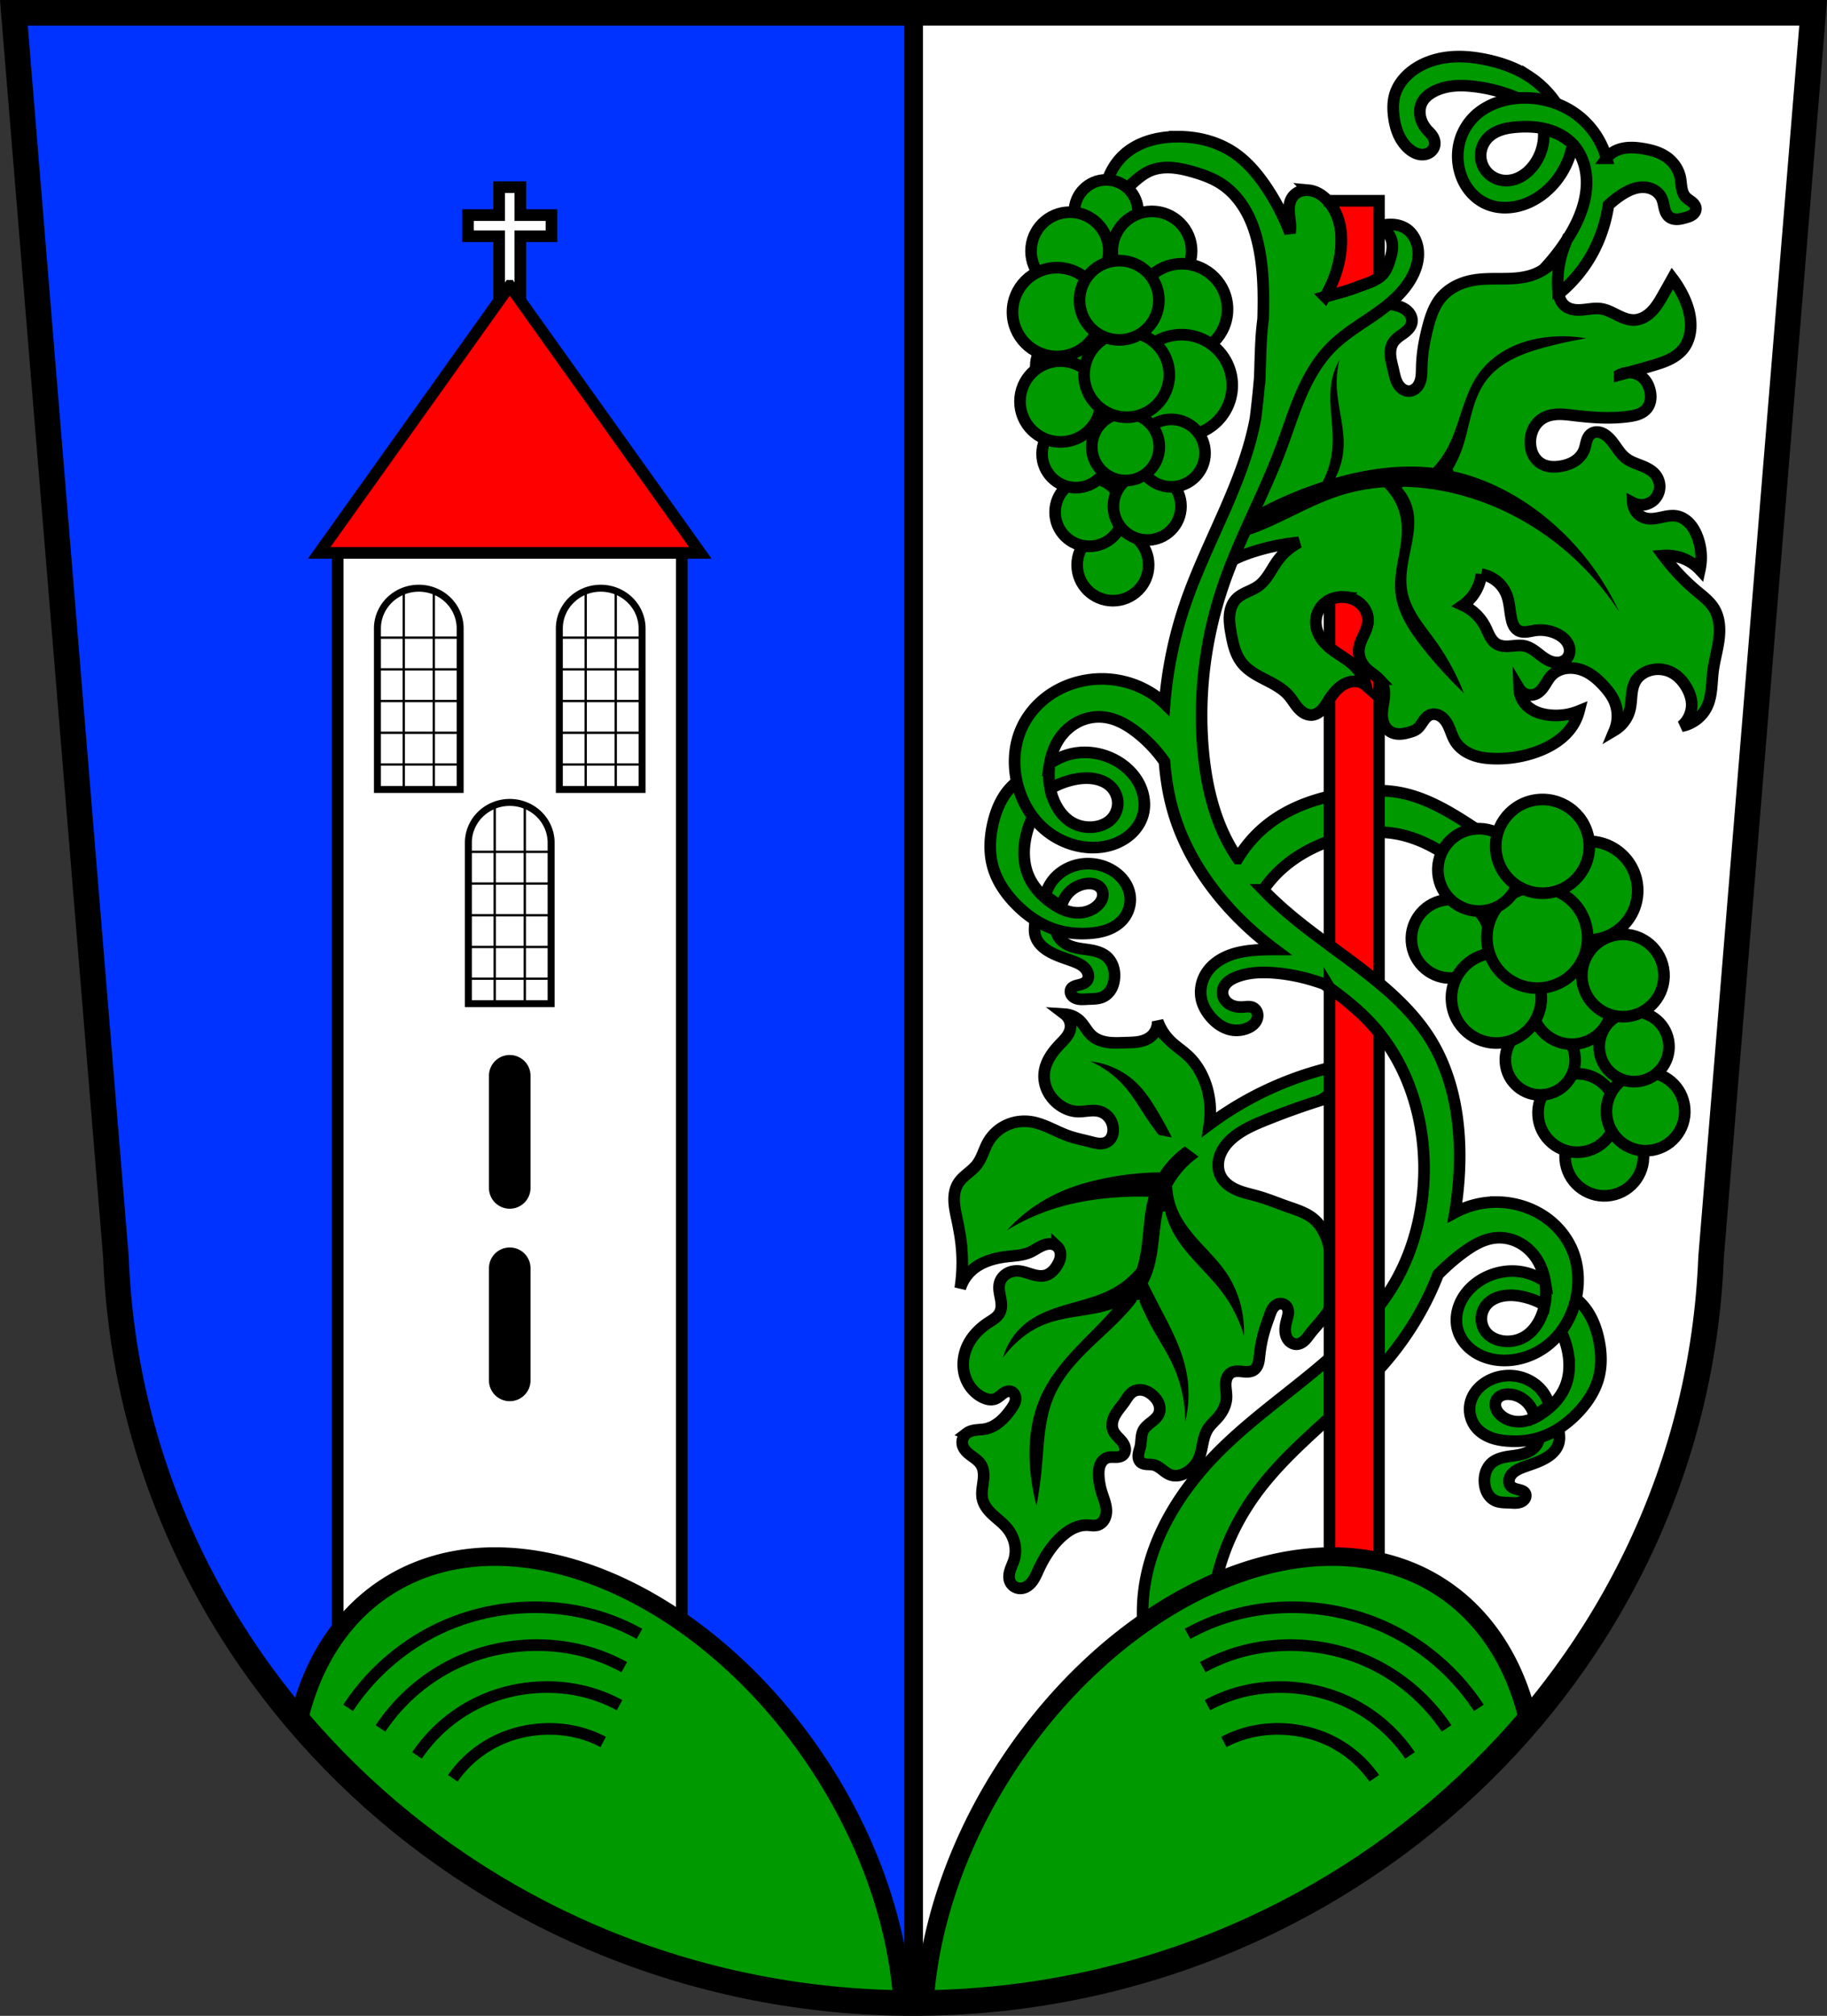 <svg xmlns="http://www.w3.org/2000/svg" width="786.62" height="867.43" viewBox="0 0 786.621 867.432"><rect x="0" y="0" width="786.621" height="867.432" fill="#333333" stroke="none"/><g fill-rule="evenodd"><path d="m5.97 5.501 43.943 535.44c6.793 178.85 158.74 320.88 343.4 320.99 184.51-.21 336.51-142.29 343.4-320.99l43.941-535.44h-387.34z" fill="#fff"/><g fill="#090" stroke="#000" stroke-width="5"><path d="M653.51 42.251a67.162 67.162 0 0 0-19.48-5.109c-2.94-.312-5.914-.429-8.85-.08-2.932.348-5.83 1.172-8.395 2.635-1.761 1-3.387 2.345-4.381 4.113-1.078 1.918-1.334 4.244-.888 6.399.447 2.154 1.565 4.138 3.034 5.775.651.725 1.373 1.39 1.951 2.174.5.678.889 1.443 1.092 2.261.203.817.217 1.687-.008 2.499-.292 1.052-.984 1.978-1.879 2.605-.894.627-1.981.959-3.073.999-1.08.04-2.161-.2-3.155-.623-.994-.423-1.905-1.027-2.734-1.721-2.034-1.703-3.577-3.946-4.645-6.374-1.068-2.428-1.674-5.04-2.01-7.671-.388-3.051-.412-6.194.408-9.158 1.323-4.782 4.789-8.78 8.941-11.496 4.377-2.863 9.53-4.431 14.736-4.932 5.209-.5 10.476.037 15.6 1.1 6.404 1.328 12.692 3.503 18.203 7.03a41.622 41.622 0 0 1 13.267 13.677l-17.738-4.097z"/><path d="M657.06 42.131a38.456 38.456 0 0 0-3.545.117c-7.243.579-14.518 3.315-19.48 8.623a23.863 23.863 0 0 0-5.633 10.293 24.689 24.689 0 0 0-.115 11.74c.762 3.253 2.19 6.363 4.26 8.986 2.069 2.623 4.785 4.752 7.875 6.02 4.313 1.775 9.223 1.826 13.732.639 6.334-1.668 11.921-5.706 15.967-10.857 3.566-4.542 6-9.965 7.03-15.648a25.179 25.179 0 0 0-12.593-6.361c.641 5.647-1.074 11.525-4.65 15.941-1.479 1.826-3.274 3.419-5.35 4.52-2.076 1.101-4.44 1.698-6.785 1.549-2.53-.161-5-1.208-6.855-2.936-1.856-1.727-3.079-4.125-3.363-6.645-.367-3.254.871-6.633 3.193-8.941 1.561-1.552 3.557-2.62 5.65-3.301 2.094-.681 4.29-.99 6.484-1.17 4.361-.357 8.801-.209 13.03.906 4.231 1.116 8.253 3.239 11.238 6.438 2.455 2.631 4.151 5.927 5.07 9.406.92 3.479 1.079 7.137.678 10.713-.892 7.954-4.493 15.382-8.941 22.04a89.642 89.642 0 0 1-23.631 23.949l14.371 2.875a59.278 59.278 0 0 0 20.756-21.715c3.554-6.425 5.89-13.504 7.03-20.758.015-.093.023-.188.037-.281a38.555 38.555 0 0 1 5.711-4.508c2.61-1.677 5.524-3.065 8.623-3.193 1.744-.073 3.517.267 5.061 1.082 1.543.815 2.845 2.116 3.563 3.707.6 1.33.78 2.804 1.127 4.221.173.708.39 1.409.719 2.061.328.651.773 1.253 1.348 1.703.96.751 2.223 1.028 3.441.996 1.218-.032 2.411-.348 3.584-.678 1.019-.286 2.054-.593 2.922-1.199a3.95 3.95 0 0 0 1.1-1.131 2.85 2.85 0 0 0 .449-1.502c-.002-.585-.213-1.158-.533-1.648-.32-.49-.746-.903-1.201-1.271-.91-.736-1.959-1.314-2.736-2.189-.966-1.088-1.421-2.539-1.66-3.975-.239-1.436-.289-2.901-.576-4.328-.728-3.621-3.02-6.859-6.07-8.941-2.915-1.99-6.417-2.94-9.9-3.514-2.63-.433-5.324-.671-7.957-.26-2.633.411-5.221 1.517-7.05 3.453-.284.3-.541.621-.785.951a36.02 36.02 0 0 0-.811-2.547c-2.151-5.963-5.94-11.329-10.857-15.328-6.418-5.219-14.682-7.994-22.961-8.102z"/></g><path d="M673.75 105.351c-2.633 6.16-8.04 11.07-14.42 13.11-4.052 1.293-8.368 1.459-12.621 1.482-4.253.024-8.54-.081-12.721.703-5.163.968-10.178 3.397-13.547 7.428-2.993 3.582-4.506 8.154-5.68 12.672-1.448 5.575-2.479 11.283-2.621 17.04-.053 2.156 0 4.366-.695 6.404-.353 1.019-.902 1.984-1.68 2.73-.778.747-1.794 1.265-2.869 1.352-1.052.085-2.115-.248-2.992-.834-.877-.586-1.578-1.413-2.104-2.328-1.052-1.829-1.418-3.958-1.896-6.01-.459-1.975-1.038-3.933-1.211-5.953-.173-2.02.095-4.151 1.211-5.844 1.101-1.669 2.885-2.731 4.494-3.918.804-.593 1.583-1.234 2.217-2.01.633-.773 1.118-1.69 1.271-2.678a4.95 4.95 0 0 0-.303-2.541 6.25 6.25 0 0 0-1.428-2.137c-1.223-1.218-2.848-1.96-4.504-2.449-3.464-1.023-7.176-1.033-10.73-.389-3.554.645-6.966 1.927-10.242 3.447-8.182 3.796-15.701 9.185-21.41 16.17-5.312 6.497-8.959 14.242-11.361 22.283-1.163 3.893-2.044 7.865-3.059 11.799-3.363 13.04-8.189 25.659-13.547 38.01a459.34 459.34 0 0 1-14.855 31.02 39.077 39.077 0 0 1 13.11-12.234c3.697-2.109 7.716-3.598 11.797-4.807a96.088 96.088 0 0 1 17.916-3.494 26.676 26.676 0 0 0-9.178 7.865c-1.36 1.855-2.472 3.877-3.734 5.801-1.262 1.923-2.702 3.776-4.566 5.123-1.516 1.095-3.261 1.82-4.953 2.617-1.692.798-3.378 1.701-4.66 3.063-1.731 1.838-2.572 4.375-2.779 6.891-.207 2.516.167 5.04.594 7.529.795 4.639 1.857 9.44 4.807 13.11 2.576 3.203 6.322 5.202 9.979 7.08 3.656 1.878 7.428 3.797 10.121 6.902 1.491 1.719 2.6 3.748 4.125 5.438.762.845 1.633 1.604 2.639 2.137 1.01.533 2.154.83 3.287.729 1.601-.143 3.049-1.064 4.166-2.221 1.117-1.156 1.952-2.546 2.824-3.896 1.573-2.436 3.339-4.828 5.732-6.465 1.197-.818 2.543-1.434 3.967-1.709 1.423-.275 2.925-.2 4.283.309.8.299 1.545.746 2.186 1.311a18.38 18.38 0 0 0-4.369-7.865c-2.211-2.346-4.99-4.06-7.672-5.85-2.681-1.789-5.351-3.734-7.186-6.385-1.273-1.839-2.106-3.996-2.295-6.225-.189-2.228.281-4.524 1.422-6.447 1.087-1.832 2.762-3.295 4.693-4.193 1.931-.899 4.109-1.24 6.23-1.051 2.67.239 5.288 1.341 7.189 3.23 1.902 1.889 3.03 4.583 2.859 7.258-.135 2.08-1.015 4.03-1.9 5.916-.886 1.887-1.805 3.809-2.031 5.881-.331 3.03.921 6.13 3.059 8.303 1.128 1.147 2.475 2.047 3.744 3.035 1.269.988 2.492 2.1 3.248 3.52.556 1.044.836 2.219.928 3.398.092 1.18 0 2.366-.158 3.539-.314 2.345-.886 4.682-.77 7.04.069 1.399.385 2.796 1.037 4.04.652 1.239 1.649 2.314 2.895 2.955 1.195.615 2.572.813 3.914.748 1.342-.065 2.659-.382 3.951-.748 1.073-.304 2.157-.654 3.059-1.311 1.138-.828 1.888-2.069 2.678-3.234.395-.583.808-1.156 1.297-1.662.489-.506 1.057-.946 1.705-1.221a4.472 4.472 0 0 1 2.146-.318 5.47 5.47 0 0 1 2.082.643c1.287.692 2.291 1.826 3.047 3.076 1.512 2.501 2.106 5.478 3.648 7.961 1.706 2.747 4.492 4.712 7.518 5.854 3.03 1.142 6.29 1.513 9.523 1.574 6.237.118 12.502-.897 18.354-3.059 6.07-2.241 11.85-5.888 15.293-11.361a21.375 21.375 0 0 0 2.621-6.117 26.336 26.336 0 0 1-13.11 1.748c-1.992-.245-3.968-.724-5.787-1.572-1.819-.848-3.482-2.078-4.701-3.672a10.73 10.73 0 0 1-2.184-6.117 5.767 5.767 0 0 0 3.287 2.545 5.77 5.77 0 0 0 4.141-.359c1.546-.765 2.661-2.183 3.596-3.633.935-1.45 1.758-2.994 2.959-4.232 1.195-1.232 2.731-2.11 4.369-2.621 3.594-1.12 7.595-.448 10.924 1.311 2.668 1.409 4.941 3.465 6.99 5.68 1.931 2.086 3.711 4.369 4.807 6.992 1.614 3.863 1.614 8.371 0 12.234 3.211-1.909 5.621-5.123 6.555-8.74.544-2.105.601-4.3.824-6.463.223-2.163.636-4.37 1.797-6.209.947-1.501 2.357-2.68 3.934-3.494 3.493-1.804 7.854-1.776 11.361 0 2.796 1.416 4.996 3.835 6.553 6.555 1.225 2.14 2.093 4.526 2.186 6.99.137 3.647-1.532 7.318-4.369 9.613 4.671-.846 8.858-4.03 10.924-8.303 1.132-2.342 1.641-4.936 1.93-7.521.288-2.585.366-5.191.691-7.771.579-4.589 1.933-9.05 2.52-13.641.293-2.294.392-4.625.102-6.92-.29-2.294-.979-4.557-2.184-6.531-1.833-3-4.728-5.17-7.428-7.428a89.2 89.2 0 0 1-14.42-15.293 19.632 19.632 0 0 1 11.361 2.621 19.505 19.505 0 0 1 4.369 3.496 25.06 25.06 0 0 0-1.311-14.855c-.802-1.938-1.867-3.794-3.328-5.299-1.462-1.505-3.345-2.646-5.412-3-2.25-.389-4.541.154-6.773.631-2.233.477-4.581.886-6.771.242a7.378 7.378 0 0 1-3.654-2.451 7.371 7.371 0 0 1-1.59-4.102 7.893 7.893 0 0 0 4.803.848 7.873 7.873 0 0 0 4.373-2.16 8.016 8.016 0 0 0 2.365-5.371c.074-2-.634-4.02-1.928-5.553-1.571-1.858-3.867-2.923-6.131-3.813-2.264-.89-4.62-1.685-6.541-3.178-1.678-1.304-2.929-3.066-4.154-4.803s-2.473-3.501-4.146-4.811c-.931-.728-2-1.31-3.164-1.523-1.162-.213-2.424-.029-3.391.65-.531.373-.959.881-1.287 1.441-.328.56-.561 1.171-.746 1.793-.37 1.245-.558 2.544-1.025 3.756-.769 1.992-2.278 3.652-4.074 4.807-1.797 1.155-3.871 1.829-5.977 2.186-1.487.252-3.01.35-4.506.168-1.497-.182-2.971-.655-4.232-1.48-1.479-.968-2.627-2.402-3.352-4.01-.725-1.612-1.036-3.395-1.018-5.162.021-1.971.453-3.946 1.338-5.707.885-1.761 2.23-3.302 3.904-4.342 1.967-1.221 4.313-1.719 6.627-1.805 2.314-.085 4.621.22 6.92.494 7.833.936 15.78 1.525 23.594.436 1.457-.203 2.919-.467 4.291-.998 1.372-.531 2.661-1.343 3.574-2.496.807-1.018 1.292-2.272 1.484-3.557.192-1.285.1-2.603-.172-3.873-.414-1.935-1.262-3.806-2.623-5.242a8.893 8.893 0 0 0-4.949-2.633 8.804 8.804 0 0 0-1.953-.098c-1.195.327-2.387.664-3.584.982a8.882 8.882 0 0 1 3.584-.982 526.005 526.005 0 0 0 10.398-2.951c2.512-.744 5.03-1.511 7.387-2.656 2.356-1.145 4.562-2.694 6.158-4.771 1.995-2.598 2.931-5.902 3.059-9.176.189-4.853-1.306-9.647-3.494-13.982a45.298 45.298 0 0 0-4.371-6.992 1371.987 1371.987 0 0 1-3.932 6.992c-1.441 2.546-2.915 5.118-4.967 7.203-1.026 1.043-2.193 1.956-3.496 2.619-1.304.663-2.747 1.072-4.209 1.102-2.484.049-4.854-.979-7.078-2.086-2.224-1.107-4.451-2.33-6.904-2.721-2.66-.423-5.361.166-8.04.396-1.342.115-2.703.139-4.03-.098-1.326-.237-2.622-.746-3.656-1.609-1.167-.974-1.946-2.354-2.398-3.805-.452-1.451-.597-2.979-.66-4.498a43.661 43.661 0 0 1 3.059-17.914zm-35.951 141.74a14.284 14.284 0 0 1 6.574 2.961 14.29 14.29 0 0 1 4.279 5.805c1.315 3.303 1.346 6.958 2.086 10.436.208.975.475 1.947.934 2.832.459.885 1.122 1.684 1.988 2.178 1.05.599 2.317.704 3.521.596 1.204-.109 2.381-.416 3.576-.596 3.405-.512 6.975.057 10.02 1.67 1.228.651 2.378 1.474 3.283 2.529.905 1.055 1.559 2.353 1.727 3.732.181 1.488-.238 3.07-1.252 4.174-.647.705-1.513 1.197-2.436 1.451s-1.903.278-2.848.125c-1.89-.305-3.605-1.288-5.154-2.412-1.197-.869-2.323-1.832-3.537-2.678-1.214-.845-2.536-1.578-3.977-1.914-1.996-.465-4.075-.145-6.117.027-1.021.086-2.049.135-3.068.027-1.019-.107-2.033-.375-2.92-.889-1.324-.767-2.291-2.033-3.03-3.373-.738-1.34-1.28-2.779-1.979-4.141a20.427 20.427 0 0 0-9.602-9.184 19.02 19.02 0 0 0 4.592-4.592 19.09 19.09 0 0 0 3.34-8.766z" fill="#090" stroke="#000" stroke-width="5"/><path d="M672.37 144.201a59.55 59.55 0 0 0-4.51.195c-6.117.498-12.19 1.957-17.707 4.645-5.517 2.687-10.467 6.629-14.02 11.635-3.419 4.821-5.46 10.468-7.311 16.08-1.85 5.614-3.572 11.324-6.465 16.479a40.503 40.503 0 0 1-5.484 7.549c-13.706-1.509-27.652.381-40.99 4.059a32.609 32.609 0 0 0 3.061-11.607c.67-9.508-2.851-18.854-2.922-28.385a39.455 39.455 0 0 1 2.088-12.941 28.654 28.654 0 0 0-5.01 10.854c-1.12 4.97-.891 10.138-.492 15.217.399 5.079.962 10.183.492 15.256a37.834 37.834 0 0 1-3.971 13.648 166.294 166.294 0 0 0-35.686 16.406l-4.174 10.02a104.588 104.588 0 0 0 12.939-4.176c11.883-4.706 22.882-11.578 35.06-15.443 6.02-1.909 12.243-3.046 18.533-3.508 3.642 3.639 6.139 8.434 6.932 13.525.798 5.126-.061 10.351-1 15.453-.939 5.102-1.967 10.271-1.506 15.438.404 4.528 1.95 8.901 4.07 12.922 2.12 4.02 4.809 7.716 7.619 11.289a185.187 185.187 0 0 0 19.619 21.289 106.198 106.198 0 0 0-13.357-25.05c-2.316-3.214-4.815-6.301-6.963-9.629-2.148-3.328-3.957-6.938-4.727-10.824-1.133-5.719.043-11.615 1.225-17.324 1.182-5.709 2.378-11.598 1.281-17.324-.702-3.665-2.386-7.116-4.766-9.988a99.581 99.581 0 0 1 16.04 1.641c16.874 3.102 32.933 10.286 46.752 20.453a121.03 121.03 0 0 1 33.396 37.57c-7.091-18.1-18.844-34.35-33.813-46.752-11.847-9.816-25.845-17.26-40.828-20.604a49.73 49.73 0 0 0 4.094-8.617c1.785-4.958 2.762-10.164 4.119-15.256 1.357-5.092 3.145-10.175 6.316-14.383 2.981-3.955 7.08-6.973 11.498-9.203 4.422-2.231 9.18-3.711 13.965-4.988a184.314 184.314 0 0 1 20.04-4.176 59.965 59.965 0 0 0-13.439-1.447z" stroke="#090"/><path d="M571.35 459.771a144.678 144.678 0 0 0-30.897 11.741 144.533 144.533 0 0 0-19.774 12.359 37.516 37.516 0 0 0-.618-14.213c-1.393-5.824-4.265-11.372-8.651-15.449-2.358-2.191-5.111-3.931-7.415-6.179a23.017 23.017 0 0 1-5.562-8.651c.127 2.582-1.061 5.195-3.09 6.797-1.438 1.135-3.224 1.757-5.03 2.071-1.805.314-3.645.34-5.476.401-2.593.086-5.202.242-7.773-.103-2.572-.345-5.144-1.234-7.06-2.987-1.949-1.785-3.069-4.317-4.944-6.179a10.481 10.481 0 0 0-6.7-2.998 6.534 6.534 0 0 1 2.188 2.999 6.531 6.531 0 0 1 .186 3.707c-.303 1.237-.964 2.36-1.749 3.362-.785 1-1.697 1.896-2.576 2.817-1.653 1.732-3.206 3.577-4.429 5.636-1.223 2.058-2.112 4.342-2.369 6.723-.279 2.587.203 5.24 1.303 7.598 1.1 2.357 2.809 4.417 4.876 5.997 2.315 1.769 5.123 2.95 8.03 3.09 1.656.079 3.307-.174 4.958-.32 1.651-.146 3.349-.18 4.929.32 1.566.496 2.955 1.515 3.931 2.837.975 1.322 1.536 2.938 1.631 4.578.061 1.063-.072 2.147-.477 3.132-.405.985-1.09 1.867-1.995 2.429-1.081.671-2.409.852-3.678.759-1.27-.093-2.504-.441-3.737-.759-3.098-.798-6.249-1.417-9.269-2.472-5.618-1.962-10.782-5.424-16.685-6.179-3.486-.446-7.101.109-10.273 1.624-3.172 1.514-5.885 3.987-7.648 7.03-1.852 3.196-2.669 6.976-4.944 9.887-1.17 1.497-2.673 2.693-4.129 3.914-1.456 1.221-2.902 2.505-3.904 4.12-1.34 2.157-1.795 4.769-1.736 7.307.058 2.538.598 5.04 1.118 7.523.728 3.482 1.422 6.975 1.854 10.505a71.95 71.95 0 0 1-.332 19.826 17.472 17.472 0 0 1 4.657-7.467c4.103-3.876 9.842-5.526 15.449-6.179 3.345-.39 6.807-.492 9.887-1.854 1.958-.866 3.682-2.211 5.672-3 .995-.395 2.061-.647 3.13-.6 1.069.047 2.144.411 2.938 1.128a4.334 4.334 0 0 1 1.172 1.811 5.49 5.49 0 0 1 .265 2.149c-.098 1.45-.691 2.826-1.437 4.073-.575.962-1.25 1.871-2.072 2.633-.822.762-1.797 1.373-2.871 1.692-1.923.571-3.995.175-5.918-.396s-3.822-1.32-5.823-1.458c-1.693-.117-3.432.226-4.898 1.082-1.466.856-2.639 2.239-3.135 3.862-.321 1.051-.358 2.171-.258 3.265.099 1.094.332 2.171.54 3.25.208 1.079.394 2.168.398 3.267.004 1.099-.181 2.215-.679 3.194-.503.988-1.303 1.798-2.18 2.477-.877.679-1.837 1.24-2.764 1.849-3.572 2.346-6.699 5.468-8.651 9.269-2.233 4.347-2.821 9.591-1.236 14.213 1.264 3.686 3.925 6.919 7.415 8.651.861.427 1.774.766 2.726.905.951.139 1.944.072 2.836-.287 1.2-.483 2.131-1.445 3.179-2.203.524-.379 1.091-.713 1.711-.897.62-.185 1.3-.212 1.908.011.675.248 1.22.797 1.528 1.447.308.65.389 1.394.3 2.108-.177 1.428-.993 2.688-1.828 3.86-1.397 1.96-2.924 3.847-4.761 5.403-1.836 1.556-4 2.774-6.362 3.248-1.364.274-2.765.297-4.145.476-1.38.179-2.782.535-3.888 1.378a5.028 5.028 0 0 0-1.648 2.203 4.847 4.847 0 0 0-.205 2.741c.215.978.738 1.87 1.392 2.628.655.758 1.439 1.393 2.243 1.99 1.608 1.195 3.366 2.315 4.398 4.03.647 1.077.962 2.33 1.06 3.583.097 1.253-.016 2.513-.178 3.759-.323 2.492-.838 5.04-.264 7.489.627 2.671 2.482 4.884 4.495 6.748 2.01 1.864 4.252 3.504 6.01 5.611 1.55 1.858 2.696 4.063 3.255 6.418.559 2.355.526 4.857-.165 7.177-.46 1.545-1.201 2.993-1.694 4.528-.247.767-.432 1.559-.482 2.363-.05.804.038 1.624.322 2.378a4.837 4.837 0 0 0 1.952 2.375 4.912 4.912 0 0 0 2.991.715c.849-.073 1.671-.368 2.402-.807.73-.438 1.371-1.017 1.924-1.665 1.382-1.619 2.2-3.628 3.09-5.562 2.429-5.278 5.595-10.297 9.887-14.213 1.537-1.402 3.222-2.663 5.096-3.567 1.874-.905 3.947-1.445 6.03-1.376.724.024 1.444.121 2.168.163.723.042 1.459.029 2.158-.163 1.3-.357 2.385-1.327 3.03-2.508.648-1.182.886-2.558.843-3.906-.086-2.694-1.233-5.222-2.023-7.799a29.152 29.152 0 0 1-1.236-6.797c-.095-1.589-.048-3.221.506-4.713a6.103 6.103 0 0 1 1.222-2.033 4.666 4.666 0 0 1 1.98-1.287c1.122-.358 2.331-.223 3.509-.224.589 0 1.182-.036 1.752-.184.57-.148 1.118-.414 1.537-.828.47-.465.755-1.101.846-1.756.09-.655-.008-1.328-.228-1.952-.469-1.331-1.458-2.403-2.433-3.423-.975-1.02-1.984-2.065-2.511-3.374-.435-1.079-.51-2.284-.322-3.432.188-1.148.631-2.244 1.197-3.26 1.133-2.033 2.746-3.752 4.069-5.666.545-.788 1.041-1.611 1.623-2.373.581-.762 1.258-1.469 2.085-1.953 1.366-.799 3.066-.923 4.598-.523s2.904 1.288 4.053 2.377c1 .949 1.863 2.074 2.355 3.364s.592 2.755.117 4.051c-.292.796-.788 1.505-1.366 2.125-.578.62-1.239 1.157-1.905 1.681-1.333 1.048-2.744 2.104-3.526 3.609-.534 1.028-.733 2.195-.847 3.347-.114 1.152-.15 2.317-.389 3.45-.245 1.166-.701 2.285-.866 3.464-.082.59-.09 1.195.039 1.777.13.581.402 1.139.827 1.556.345.34.782.579 1.241.734.459.155.942.23 1.425.269.966.079 1.949.024 2.895.232 1.407.309 2.621 1.173 3.764 2.05 1.143.877 2.29 1.803 3.651 2.276 1.353.47 2.848.455 4.232.088 1.384-.367 2.663-1.073 3.801-1.941 1.522-1.161 2.82-2.63 3.708-4.326 1.108-2.117 1.55-4.508 2.026-6.849.476-2.341 1.022-4.726 2.299-6.746 1.173-1.853 2.891-3.285 4.326-4.944 2.094-2.42 3.615-5.453 3.708-8.651.054-1.869-.375-3.726-.351-5.596.012-.935.141-1.878.49-2.746.348-.868.928-1.659 1.715-2.163.714-.457 1.566-.662 2.412-.716.846-.055 1.694.033 2.537.119s1.692.17 2.537.108c.845-.062 1.696-.277 2.401-.746.957-.636 1.572-1.688 1.913-2.785.341-1.097.437-2.252.558-3.394.355-3.338.945-6.655 1.854-9.887.706-2.509 1.601-4.959 2.472-7.415.358-1.01.716-2.028 1.291-2.931.575-.902 1.396-1.69 2.416-2.01a3.385 3.385 0 0 1 2.06.004 3.222 3.222 0 0 1 1.647 1.231c.54.792.686 1.799.61 2.755-.076.956-.358 1.882-.61 2.807-.585 2.143-1.021 4.428-.421 6.566.3 1.069.867 2.077 1.699 2.813.832.736 1.938 1.182 3.048 1.126 1.214-.061 2.336-.705 3.228-1.53.892-.825 1.594-1.831 2.333-2.796 1.768-2.307 3.785-4.412 5.599-6.682 1.814-2.27 3.445-4.749 4.288-7.531 1.325-4.373.6-9.07 0-13.595-.517-3.905-.937-7.846-2.054-11.624-1.117-3.777-2.995-7.433-5.98-10-3.302-2.845-7.627-4.12-11.741-5.562-4.12-1.444-8.161-3.126-12.359-4.326-3.02-.863-6.124-1.478-9.02-2.7-2.892-1.223-5.624-3.154-7.05-5.951-.756-1.481-1.114-3.154-1.101-4.817.012-1.663.389-3.315 1.034-4.848 1.289-3.066 3.613-5.606 6.247-7.637 3.88-2.991 8.435-4.961 12.977-6.797a324.052 324.052 0 0 1 24.1-8.651l9.887-6.797-7.415-6.797z" fill="#090" stroke="#000" stroke-width="5"/><path d="M466.34 456.011a42.214 42.214 0 0 1 17.881 12.318c3.089 3.624 5.535 7.74 8.146 11.723a160.692 160.692 0 0 0 6.158 8.742l6.955 1.391a176.1 176.1 0 0 0-6.955-12.717c-2.52-4.188-5.244-8.306-8.742-11.721-6.203-6.06-14.775-9.616-23.443-9.736zm43.85 36.709c-4.388 2.966-8.156 6.827-11.07 11.25-8.08.127-16.14 1.01-24.05 2.645-7.597 1.574-15.09 3.852-22.02 7.338a68.32 68.32 0 0 0-22.02 17.615 92.39 92.39 0 0 1 22.605-10.861c7.706-2.482 15.719-3.941 23.779-4.697a140.53 140.53 0 0 1 16.504-.57c-2.677 9.782-1.759 20.345-4.891 30-.029.091-.067.179-.098.27-2.685 3.131-5.886 5.819-9.461 7.877-9.571 5.509-21.15 6.414-31.12 11.156-3.075 1.462-5.99 3.292-8.514 5.578-4.727 4.282-7.981 10.16-9.1 16.439a43.909 43.909 0 0 1 9.395-10.568c2.6-2.112 5.451-3.929 8.514-5.285 7.726-3.421 16.403-3.786 24.66-5.576a49.37 49.37 0 0 0 4.223-1.109c-3.49 3.97-7.281 7.674-10.996 11.439-7.334 7.435-14.493 15.336-18.805 24.848-4.904 10.82-5.801 23.13-4.365 34.922a93.788 93.788 0 0 0 3.02 14.773 190.271 190.271 0 0 0 2.688-18.803c.931-10.1 1.108-20.529 5.04-29.885 4.486-10.683 13.355-18.79 21.828-26.691 4.986-4.65 10.02-9.51 14.08-14.955a116.758 116.758 0 0 0 5.896 12.213c2.839 5.091 6.06 9.977 8.514 15.266a58.59 58.59 0 0 1 5.285 28.18 50.06 50.06 0 0 0 1.762-24.365c-1.948-10.979-7.487-20.93-12.625-30.826a519.994 519.994 0 0 1-4.104-8.092 38.874 38.874 0 0 0 2.01-4.793c2.827-8.34 2.574-17.434 4.4-26.02a38.485 38.485 0 0 0 3.27 8.666c5.344 10.19 14.908 17.447 21.725 26.717a58.34 58.34 0 0 1 9.688 20.844c1.197-10.649-1.565-21.7-7.633-30.533-3.297-4.8-7.483-8.905-11.398-13.215-3.916-4.31-7.64-8.949-9.738-14.381a28.195 28.195 0 0 1-1.859-9.117c2.838-5.05 6.864-9.447 11.693-12.656l-6.715-5.04z" stroke="#090"/><g fill="#090" stroke="#000" stroke-width="5"><path d="M671.04 614.201c.184 2.192.639 4.425.126 6.565-.315 1.313-.987 2.525-1.854 3.559-.868 1.034-1.927 1.895-3.062 2.627-3.189 2.057-6.911 3.082-10.463 4.418-1.126.424-2.248.886-3.254 1.546-1.01.66-1.899 1.535-2.418 2.62-.277.578-.445 1.214-.439 1.855.006.641.19 1.286.565 1.806.522.724 1.363 1.153 2.212 1.426.85.273 1.738.418 2.578.72.58.208 1.154.509 1.513 1.01.222.31.349.685.375 1.066.027.381-.045.766-.194 1.117-.297.703-.89 1.254-1.568 1.604-.779.402-1.665.558-2.541.593-.876.035-1.752-.045-2.628-.088-2.092-.104-4.272-.013-6.177-.884-1.451-.663-2.629-1.855-3.404-3.25-.774-1.395-1.161-2.984-1.26-4.577-.097-1.556.075-3.137.591-4.608.516-1.471 1.383-2.829 2.561-3.851 1.528-1.326 3.5-2.034 5.479-2.452 1.979-.419 4.01-.576 5.992-.956 1.923-.369 3.835-.961 5.462-2.051 1.626-1.09 2.95-2.726 3.362-4.64a6.23 6.23 0 0 0-.504-4.04l8.95-5.555a26.494 26.494 0 0 0 0 4.418z"/><path d="M679.62 559.771c4.675 4.117 7.289 10.138 8.638 16.22 1.241 5.598 1.515 11.501 0 17.03-1.576 5.752-5.02 10.859-9.178 15.14-4.471 4.605-9.889 8.4-15.999 10.364-4.394 1.413-9.07 1.857-13.676 1.549-2.485-.166-4.971-.552-7.313-1.399-2.342-.847-4.541-2.172-6.202-4.03-2.46-2.748-3.6-6.639-2.969-10.273.365-2.104 1.293-4.097 2.594-5.79 1.302-1.693 2.971-3.091 4.82-4.159 3.726-2.152 8.204-2.949 12.453-2.271 4.491.716 8.743 3.115 11.465 6.758a16.356 16.356 0 0 1 2.783 5.914l-6.45 4.602a12.034 12.034 0 0 0-1.751-4.244c-1.935-2.928-5.231-4.933-8.728-5.226-1.123-.094-2.276-.015-3.33.382-1.054.398-2 1.137-2.518 2.14-.553 1.079-.56 2.389-.168 3.536.392 1.147 1.155 2.142 2.058 2.951 1.851 1.661 4.305 2.587 6.786 2.759 2.481.172 4.984-.383 7.25-1.407 1.191-.538 2.321-1.203 3.411-1.923 4.448-2.936 8.342-6.93 10.355-11.864 1.696-4.158 1.981-8.8 1.35-13.246a33.866 33.866 0 0 0-4.859-13.246l2.969-14.06a20.963 20.963 0 0 1 6.209 3.785z"/></g><g fill="#090" stroke="#000" stroke-width="5"><path d="M445.82 395.371c-.196 2.335-.681 4.713-.134 6.991.336 1.399 1.053 2.69 1.978 3.791.926 1.101 2.056 2.02 3.265 2.796 3.402 2.191 7.371 3.283 11.159 4.706 1.201.451 2.397.942 3.47 1.645 1.073.703 2.025 1.635 2.58 2.792.295.616.473 1.293.467 1.975-.006.683-.203 1.37-.602 1.923-.557.772-1.453 1.229-2.359 1.52-.906.291-1.854.445-2.75.766-.618.222-1.231.542-1.613 1.076-.236.331-.371.73-.4 1.136-.028.405.049.816.207 1.19.317.749.949 1.335 1.672 1.708.831.429 1.776.595 2.71.632.934.037 1.868-.048 2.802-.094 2.231-.11 4.556-.014 6.588-.941 1.546-.706 2.803-1.975 3.629-3.46.826-1.485 1.239-3.179 1.346-4.875.104-1.657-.08-3.341-.631-4.908-.551-1.566-1.475-3.01-2.73-4.1-1.63-1.413-3.733-2.168-5.844-2.613-2.111-.446-4.271-.612-6.39-1.017-2.05-.391-4.089-1.021-5.824-2.181-1.735-1.161-3.148-2.904-3.587-4.944a6.625 6.625 0 0 1 .538-4.302l-9.546-5.916a28.225 28.225 0 0 1 0 4.706z"/><path d="M436.66 337.401c-4.983 4.383-7.774 10.795-9.213 17.274-1.324 5.961-1.616 12.249 0 18.14 1.682 6.128 5.359 11.566 9.788 16.12 4.77 4.906 10.549 8.946 17.06 11.04 4.687 1.505 9.675 1.977 14.586 1.65 2.649-.176 5.301-.587 7.799-1.488 2.497-.901 4.843-2.313 6.615-4.29 2.622-2.925 3.839-7.07 3.167-10.94-.389-2.242-1.379-4.365-2.768-6.168-1.389-1.803-3.168-3.29-5.14-4.427-3.975-2.292-8.75-3.14-13.281-2.419-4.788.762-9.323 3.315-12.227 7.197a17.429 17.429 0 0 0-2.968 6.299l6.879 4.901a12.787 12.787 0 0 1 1.867-4.519c2.065-3.12 5.581-5.252 9.309-5.565 1.197-.1 2.427-.018 3.552.406 1.124.423 2.138 1.211 2.686 2.281.589 1.149.596 2.545.178 3.767s-1.232 2.281-2.193 3.143c-1.975 1.771-4.592 2.757-7.238 2.94-2.646.183-5.315-.409-7.732-1.5-1.27-.573-2.475-1.281-3.638-2.048-4.742-3.125-8.897-7.377-11.04-12.635-1.808-4.427-2.112-9.372-1.439-14.11a36.061 36.061 0 0 1 5.182-14.11l-3.167-14.971a22.365 22.365 0 0 0-6.622 4.03z"/><path d="M507.06 58.821c-.575.002-1.15.015-1.725.037-4.01.157-8.02.784-11.813 2.115-3.788 1.331-7.35 3.382-10.223 6.188-2.9 2.832-5.05 6.392-6.387 10.219-.309.886-.578 1.797-.633 2.734-.055.937.118 1.91.633 2.695.38.58.943 1.042 1.596 1.277.948.342 2.02.19 2.943-.215s1.721-1.045 2.486-1.701c3.589-3.078 6.834-6.755 11.178-8.623 2.844-1.223 6-1.583 9.09-1.402 3.09.181 6.127.885 9.107 1.723 4.473 1.257 8.912 2.846 12.773 5.43 4.517 3.02 8.095 7.324 10.682 12.1 2.587 4.779 4.216 10.03 5.285 15.359 2 9.995 2.074 20.273 1.785 30.463 0 .03-.003.06-.004.09-1.14 8.378-1.097 16.949-1.463 25.475a447.006 447.006 0 0 1-1.818 17.281c-5.153 27.708-20.882 52.65-30.12 79.49a174.644 174.644 0 0 0-8.982 43.19l-.029-.029c-7.134-6.817-17.02-10.539-26.891-10.574-8.485-.031-17.01 2.628-23.791 7.725-4.613 3.465-8.41 8.04-10.814 13.285-3.78 8.245-3.966 17.923-1.234 26.572 1.958 6.202 5.403 11.978 10.195 16.375 4.399 4.04 9.905 6.862 15.758 8.03 5.239 1.048 10.8.756 15.758-1.236 2.732-1.098 5.271-2.709 7.332-4.813 2.061-2.103 3.634-4.704 4.408-7.545 1.232-4.521.373-9.472-1.854-13.596-2.611-4.836-7.02-8.594-12.05-10.814-4.533-2-9.608-2.803-14.521-2.162a26.02 26.02 0 0 0-11.74 4.635c.744-4.608 2.557-9.09 5.561-12.668 2.064-2.456 4.676-4.458 7.609-5.76 2.933-1.302 6.185-1.897 9.385-1.656 5.599.421 10.73 3.321 15.14 6.797a58.311 58.311 0 0 1 11.705 12.443c.51 6.555 1.492 13.07 3.186 19.416 6.376 23.906 22.477 44.42 42 59.61.772.601 1.553 1.19 2.336 1.777-1.905 0-3.81.031-5.713.119-4.453.206-8.945.662-13.152 2.135-4.208 1.472-8.146 4.046-10.582 7.779-2.23 3.418-3.07 7.753-2.102 11.717.621 2.545 1.946 4.882 3.604 6.91 2.447 2.993 5.793 5.427 9.615 6.01 2.01.305 4.093.086 6.01-.6.946-.339 1.857-.794 2.648-1.414.791-.62 1.46-1.411 1.863-2.332.403-.921.53-1.974.279-2.947-.251-.973-.896-1.855-1.787-2.32-.677-.354-1.457-.458-2.221-.455-.764.003-1.523.109-2.285.154-1.745.104-3.541-.123-5.107-.9-1.07-.531-2.02-1.319-2.68-2.314-.659-.996-1.014-2.204-.926-3.395.113-1.529.945-2.944 2.066-3.99 1.121-1.046 2.516-1.759 3.943-2.318 4.921-1.93 10.348-2.17 15.621-1.803 5.595.39 11.138 1.436 16.523 3a86.766 86.766 0 0 1 5.564 1.832c7.753 5.494 15.204 11.312 21.488 18.416 15.13 17.1 22.06 40.53 21.539 63.36-.355 15.536-4.02 31.09-11.447 44.742-2.331 4.285-5.02 8.338-7.953 12.209v27.14a147.302 147.302 0 0 0 3.438-3.92c8.831-10.467 16.06-22.295 21.23-34.979.267-.657.523-1.318.779-1.979 3.333-3.406 6.92-6.562 10.756-9.391 4.23-3.119 8.958-5.938 14.195-6.383 3-.255 6.06.301 8.811 1.529 2.75 1.228 5.192 3.122 7.123 5.434 2.809 3.363 4.515 7.569 5.215 11.895a24.392 24.392 0 0 0-11.01-4.352c-4.607-.602-9.368.152-13.617 2.031-4.716 2.086-8.85 5.615-11.297 10.154-2.088 3.873-2.894 8.52-1.738 12.766.726 2.666 2.199 5.107 4.131 7.082 1.932 1.975 4.314 3.49 6.877 4.521 4.648 1.871 9.863 2.145 14.775 1.16 5.49-1.1 10.651-3.755 14.773-7.543 4.495-4.13 7.725-9.553 9.561-15.375 2.561-8.122 2.387-17.208-1.158-24.951-2.254-4.923-5.814-9.22-10.141-12.475-6.359-4.784-14.349-7.283-22.307-7.254a37.77 37.77 0 0 0-17.689 4.492 150.9 150.9 0 0 0 1.895-17.881c.921-19.752-2.135-40.27-12.658-57.02-4.656-7.407-10.655-13.896-17.15-19.76-11.156-10.07-23.778-18.363-35.678-27.547-6.629-5.116-13.1-10.595-18.908-16.631a50.933 50.933 0 0 1 7.16-8.377c6.092-5.712 13.548-9.86 21.412-12.672 9.207-3.292 19.216-4.799 28.838-3.059 7.179 1.299 13.957 4.366 20.1 8.303 4.281 2.744 8.296 5.927 11.799 9.613a54.457 54.457 0 0 1 11.797 19.225l15.293-22.721a4276.707 4276.707 0 0 0-23.596-15.73c-10.841-7.176-22.13-14.47-34.955-16.604-6.344-1.055-12.845-.796-19.227 0-12.959 1.616-25.913 5.588-36.27 13.545-5.337 4.101-9.87 9.227-13.352 14.986a79.191 79.191 0 0 1-4.418-7.363c-6.239-11.88-9.169-25.26-10.422-38.615-2.261-24.11.792-48.667 8.615-71.58 6.875-20.14 17.322-38.875 24.793-58.799 2.882-7.685 5.319-15.542 8.566-23.08 3.247-7.538 7.367-14.822 13.158-20.639 5.585-5.61 12.508-9.652 18.996-14.188 6.488-4.536 12.786-9.847 16.23-16.975 1.595-3.301 2.533-6.996 2.139-10.641-.197-1.822-.727-3.616-1.619-5.217-.892-1.601-2.134-3.065-3.682-4.01-1.819-1.116-4.03-1.702-6.168-1.719-1.798-.014-3.5.044-5.221 1.365 1.442.012 2.468.965 3.332 1.908 1.164 1.27 1.926 2.986 2.168 4.691.383 2.696-.37 5.491-1.23 8.07-.67 2.01-1.474 4.139-3 5.605-2.967 2.845-7.272 3.876-11.1 5.365-4.395 1.709-9.01 2.78-13.549 4.064a48.08 48.08 0 0 0 6.775-19.871c.439-4.058.35-8.208-.686-12.156-1.035-3.948-3.058-7.692-6.09-10.424-1.959-1.765-4.39-3.109-7.02-3.35a9.045 9.045 0 0 0-.988-.037c-.99.017-1.975.2-2.895.564-1.226.486-2.329 1.303-3.102 2.371-.634.876-1.038 1.903-1.26 2.961-.222 1.058-.265 2.147-.221 3.227.089 2.16.528 4.296.578 6.457.022.941-.047 1.874-.158 2.801-2.806-7.262-6.4-14.211-10.828-20.609-3.62-5.23-7.848-10.136-13.09-13.732-7.109-4.874-15.829-7.099-24.461-7.06zm-55.27 271.27a31.536 31.536 0 0 0 .418 9.275 35.056 35.056 0 0 1 9.04-3.662c3.175-.794 6.501-1.138 9.732-.617 2.825.455 5.611 1.622 7.57 3.707 1.711 1.822 2.707 4.301 2.713 6.801.006 2.499-.982 4.992-2.713 6.795-1.852 1.93-4.46 3.02-7.107 3.398-3.381.484-6.927-.148-9.887-1.854-3.546-2.043-6.114-5.507-7.725-9.27-1.952-4.561-2.591-9.637-2.043-14.57zm213.64 222.8c.519 4.638-.081 9.411-1.914 13.699-1.51 3.531-3.916 6.786-7.242 8.705-2.774 1.601-6.101 2.195-9.271 1.74-2.483-.356-4.925-1.381-6.662-3.191a9.284 9.284 0 0 1-2.547-6.379 9.476 9.476 0 0 1 2.547-6.387c1.837-1.956 4.449-3.055 7.098-3.482 3.03-.489 6.148-.163 9.125.582a32.835 32.835 0 0 1 8.477 3.438 29.726 29.726 0 0 0 .39-8.724zm-93 31.545a294.278 294.278 0 0 1-6.117 5.219c-13.724 11.385-28.31 21.799-40.969 34.36-16.921 16.787-30.466 38.17-32.969 61.871-1.374 13.02.669 26.379 5.871 38.39l26.19-4.518a87.252 87.252 0 0 1-1.354-36.58c2.668-15.07 9.342-29.3 18.516-41.549 8.853-11.819 19.863-21.712 30.828-31.666V584.44z"/></g></g><g stroke="#000"><path d="M572.43 86.39v.877c1.978 2.429 3.367 5.343 4.164 8.383 1.035 3.948 1.124 8.098.686 12.156-.615 5.689-2.282 11.256-4.85 16.369v2.975c3.912-1.066 7.848-2.07 11.623-3.537 3.251-1.264 6.834-2.208 9.66-4.199v-33.02H572.43zm5.705 170.53c-1.865-.049-3.744.311-5.434 1.098-.092.043-.181.093-.271.139v20.455c1.157.953 2.392 1.825 3.637 2.656 2.681 1.789 5.461 3.503 7.672 5.85a18.386 18.386 0 0 1 4.369 7.865 7.085 7.085 0 0 0-2.186-1.311c-1.358-.508-2.86-.584-4.283-.309-1.424.275-2.77.891-3.967 1.709-2.154 1.473-3.788 3.563-5.242 5.74v105.93c7.199 5.281 14.443 10.504 21.283 16.217v-130.71a16.948 16.948 0 0 0-1.861-1.65c-1.269-.988-2.616-1.889-3.744-3.035-2.137-2.173-3.39-5.273-3.059-8.303.226-2.072 1.145-3.994 2.031-5.881.886-1.887 1.765-3.836 1.9-5.916.174-2.675-.958-5.368-2.859-7.258-1.902-1.889-4.519-2.992-7.189-3.23a12.48 12.48 0 0 0-.797-.047zm-5.705 168.19V709.943h21.283v-265.56a76.887 76.887 0 0 0-2.139-2.537c-5.648-6.384-12.24-11.725-19.14-16.73z" fill="red" stroke-linecap="round" stroke-width="5"/><g stroke-width="8"><path d="M393.31 861.931V5.501" fill="none"/><path d="m5.971 5.5 43.943 535.44c6.793 178.85 158.74 320.88 343.4 320.99V5.5H5.974z" fill="#03f" stroke-linecap="round"/></g><g stroke-width="5"><g fill="#fff" stroke-linecap="round"><path d="M214.91 80.531v12.03h-13.404v9.119h13.404v31.357h9.119V101.68h13.402v-9.119h-13.402v-12.03h-9.119zM145.41 237.921h148.12v481.39H145.41z"/></g><path d="m219.47 122.961-82.06 114.96h164.12l-82.06-114.96z" fill="red" fill-rule="evenodd"/><path d="M219.47 456.471a6.434 6.434 0 0 0-6.449 6.449v48.24a6.434 6.434 0 0 0 6.449 6.449 6.436 6.436 0 0 0 6.451-6.449v-48.24a6.436 6.436 0 0 0-6.451-6.449zm0 82.82a6.436 6.436 0 0 0-6.449 6.451v48.24a6.434 6.434 0 0 0 6.449 6.449 6.436 6.436 0 0 0 6.451-6.449v-48.24a6.437 6.437 0 0 0-6.451-6.451z" stroke-linecap="round"/></g><g fill="none"><path d="M219.472 345.285a17.81 17.318 0 0 0-17.808 17.318v69.27h35.619v-69.27a17.81 17.318 0 0 0-17.81-17.318z" stroke-linecap="round" stroke-width="3"/><g fill-rule="evenodd"><path d="M201.66 366.551h35.619M201.66 393.841h35.619M201.66 407.481h35.619M201.66 421.131h35.619M201.66 380.191h35.619M213 431.881v-84.969M225.95 431.881v-84.969"/></g><path d="M180.31 253.11a17.81 17.318 0 0 0-17.808 17.318v69.27h35.619v-69.27a17.81 17.318 0 0 0-17.81-17.318z" stroke-linecap="round" stroke-width="3"/><g fill-rule="evenodd"><path d="M162.5 274.371h35.619M162.5 301.661h35.619M162.5 315.311h35.619M162.5 328.961h35.619M162.5 288.021h35.619M173.84 339.701v-84.969M186.78 339.701v-84.969"/></g><path d="M258.634 253.11a17.81 17.318 0 0 0-17.808 17.318v69.27h35.619v-69.27a17.81 17.318 0 0 0-17.81-17.318z" stroke-linecap="round" stroke-width="3"/><g fill-rule="evenodd"><path d="M240.83 274.371h35.619M240.83 301.661h35.619M240.83 315.311h35.619M240.83 328.961h35.619M240.83 288.021h35.619M252.16 339.701v-84.969M265.11 339.701v-84.969"/></g></g><path d="M215.527 669.83a165.868 114.064 56.48 0 0-35.18 5.93 165.868 114.064 56.48 0 0-51.886 65.011C190.71 813.72 284.28 860.49 388.67 861.9a165.868 114.064 56.48 0 0-24.139-82.277A165.868 114.064 56.48 0 0 215.527 669.83zm355.567 0A114.064 165.868 33.52 0 0 422.09 779.623a114.064 165.868 33.52 0 0-24.086 82.27C502.31 860.41 595.84 813.6 658.1 740.66a114.064 165.868 33.52 0 0-51.827-64.9 114.064 165.868 33.52 0 0-35.18-5.93z" fill="#090" stroke-linecap="round" stroke-width="8"/><g fill="none" fill-rule="evenodd"><g stroke-width="5"><path d="M149.89 734.891a97.438 97.438 0 0 1 16.1-18.72c8.248-7.432 17.784-13.441 28.08-17.597 9.416-3.801 19.447-6.05 29.577-6.739 11.853-.809 23.871.519 35.19 4.118a90.032 90.032 0 0 1 16.473 7.114"/><path d="M163.82 743.741a81.187 81.187 0 0 1 13.47-15.504c6.912-6.166 14.893-11.137 23.494-14.573 7.885-3.15 16.276-5.01 24.747-5.581 9.916-.67 19.966.427 29.446 3.411a75.93 75.93 0 0 1 13.783 5.891"/><path d="M179.55 755.361a67.06 67.06 0 0 1 11.193-12.72 66.541 66.541 0 0 1 19.523-11.956c6.559-2.587 13.529-4.109 20.564-4.579 8.238-.55 16.585.347 24.469 2.798a63.69 63.69 0 0 1 11.453 4.833M194.95 765.211a49.215 49.215 0 0 1 8.312-9.197 49.558 49.558 0 0 1 14.498-8.645c4.881-1.874 10.05-2.971 15.271-3.311 6.114-.398 12.307.246 18.17 2.023 2.938.89 5.79 2.063 8.505 3.495M636.73 734.891a97.438 97.438 0 0 0-16.1-18.72c-8.248-7.432-17.784-13.441-28.08-17.597-9.416-3.801-19.447-6.05-29.577-6.739-11.853-.809-23.871.519-35.19 4.118a90.032 90.032 0 0 0-16.473 7.114"/><path d="M622.8 743.741a81.187 81.187 0 0 0-13.47-15.504c-6.912-6.166-14.893-11.137-23.494-14.573-7.885-3.15-16.276-5.01-24.747-5.581-9.916-.67-19.966.427-29.446 3.411a75.93 75.93 0 0 0-13.783 5.891"/><path d="M607.08 755.361a67.06 67.06 0 0 0-11.193-12.72 66.541 66.541 0 0 0-19.523-11.956c-6.559-2.587-13.529-4.109-20.564-4.579-8.238-.55-16.585.347-24.469 2.798a63.659 63.659 0 0 0-11.453 4.833M591.68 765.211a49.215 49.215 0 0 0-8.312-9.197 49.558 49.558 0 0 0-14.498-8.645c-4.881-1.874-10.05-2.971-15.271-3.311-6.114-.398-12.307.246-18.17 2.023a48.198 48.198 0 0 0-8.505 3.495"/></g><path d="m5.97 5.501 43.943 535.44c6.793 178.85 158.74 320.88 343.4 320.99 184.51-.21 336.51-142.29 343.4-320.99l43.941-535.44h-387.34z" stroke-width="11"/></g><g fill="#090" stroke-linecap="round" stroke-width="5" transform="translate(-66.2 -45.559)"><ellipse cx="546.38" cy="222.9" rx="14.544" ry="14.522"/><ellipse cx="542.48" cy="136.64" rx="13.695" ry="13.674"/><ellipse cx="527.03" cy="203.24" rx="14.883" ry="14.861"/><ellipse cx="526.86" cy="153.58" rx="16.75" ry="16.725"/><ellipse cx="562.17" cy="153.58" rx="17.09" ry="17.06"/><ellipse cx="521.26" cy="179.85" rx="19.13" ry="19.1"/><ellipse cx="575.07" cy="178.67" rx="19.636" ry="19.606"/><ellipse cx="574.9" cy="211.38" rx="21.843" ry="21.81"/><ellipse cx="545.36" cy="288.67" rx="15.392" ry="15.369"/><ellipse cx="535.18" cy="265.95" rx="14.713" ry="14.691"/><ellipse cx="560.13" cy="263.41" rx="14.544" ry="14.522"/><ellipse cx="529.41" cy="240.87" rx="14.544" ry="14.522"/><ellipse cx="570.49" cy="240.53" rx="14.544" ry="14.522"/><ellipse cx="550.8" cy="237.82" rx="14.544" ry="14.522"/><ellipse cx="522.79" cy="218.33" rx="17.429" ry="17.403"/><ellipse cx="551.29" cy="206.79" rx="18.346" ry="18.319"/><ellipse cx="548.08" cy="174.77" rx="17.09" ry="17.06"/><g transform="rotate(-7.751 652.77 477.305)"><g transform="rotate(-2.32)"><ellipse ry="16.899" rx="16.879" cy="586.48" cx="723.94"/><ellipse ry="16.899" rx="16.879" cy="548.12" cx="721.39"/><ellipse ry="16.899" rx="16.879" cy="482.64" cx="675.16"/><ellipse ry="16.899" rx="16.879" cy="565.96" cx="715.74"/><ellipse ry="16.899" rx="16.879" cy="570.47" cx="744.85"/><ellipse ry="15.05" rx="15.03" cy="540.72" cx="704.06"/><ellipse ry="15.05" rx="15.03" cy="542.15" cx="744.85"/><ellipse ry="17.309" rx="17.289" cy="519.37" cx="721.68"/><ellipse ry="19.361" rx="19.338" cy="511.17" cx="690.12"/><ellipse ry="17.72" rx="17.699" cy="511.17" cx="745.46"/><ellipse ry="21.21" rx="21.18" cy="472.59" cx="737.26"/></g><ellipse ry="21.715" rx="21.689" transform="rotate(-2.32) skewX(-.001)" cy="488.68" cx="712.01"/><ellipse ry="17.72" rx="17.699" transform="rotate(-2.32)" cy="455.56" cx="692.38"/><ellipse ry="20.17" rx="20.15" transform="rotate(-2.32) skewX(-.001)" cy="450.38" cx="721.11"/></g></g></g></svg>